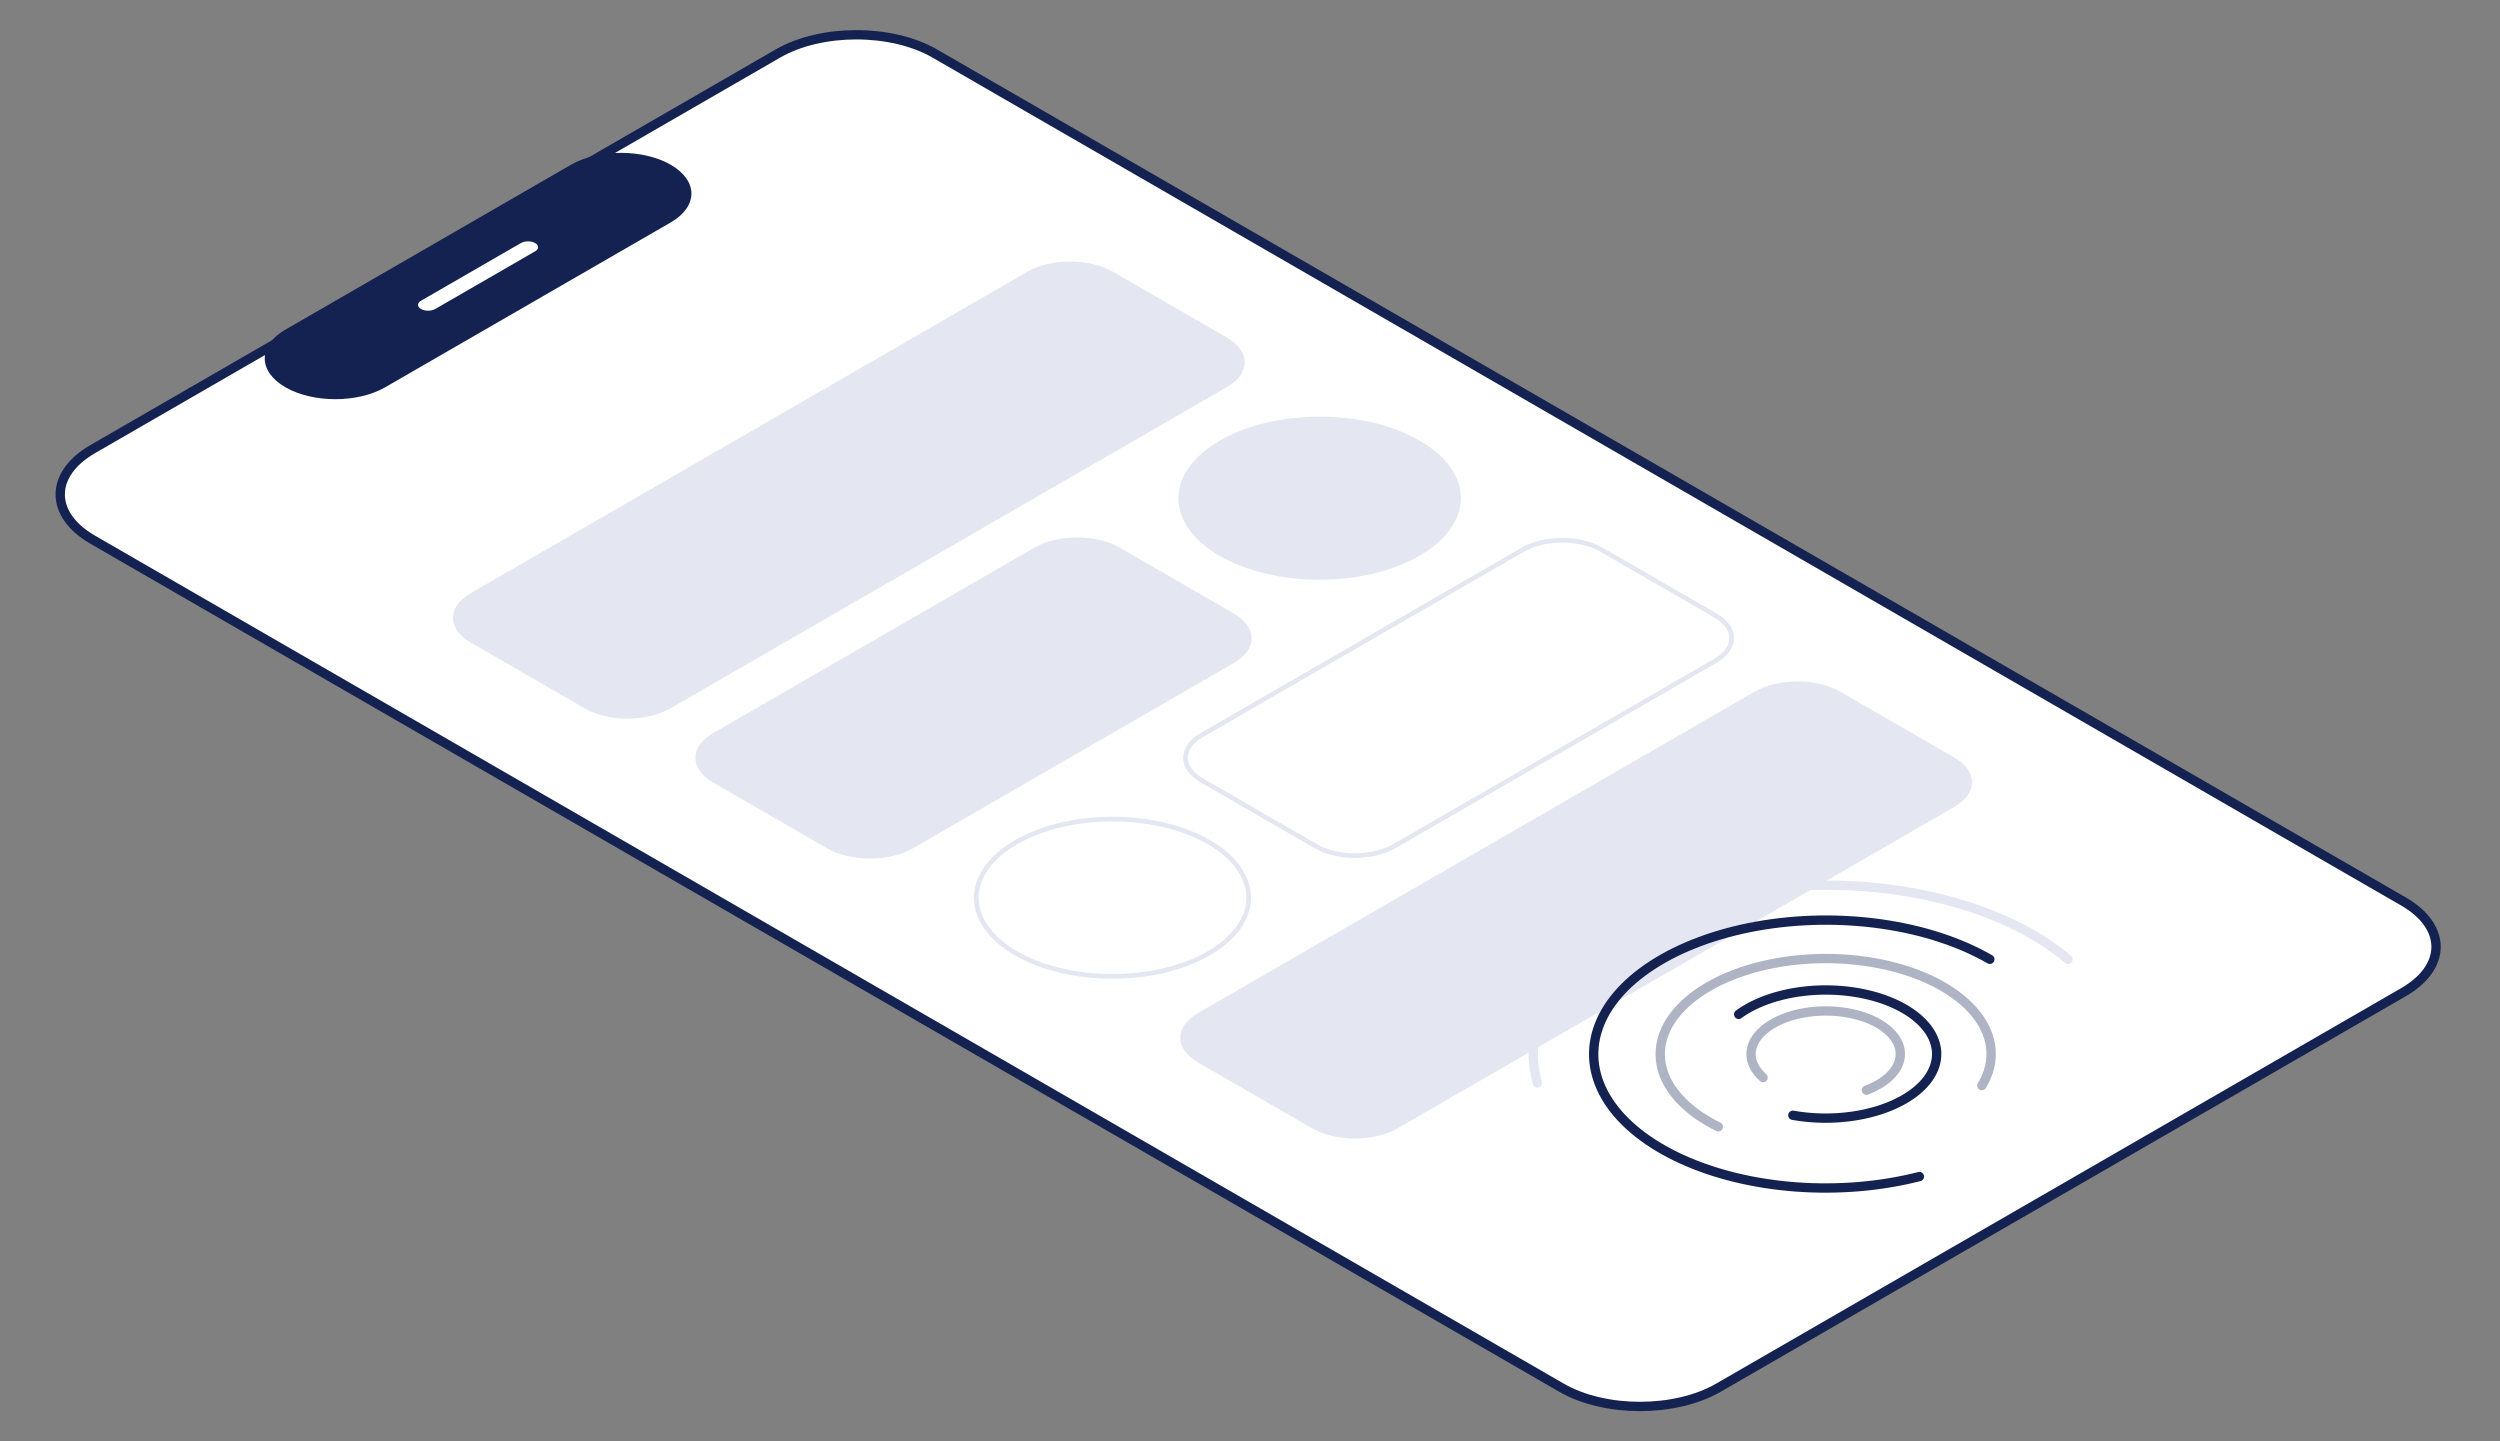 <svg width="536" height="309" fill="none" xmlns="http://www.w3.org/2000/svg"><rect width="100%" height="100%" fill="#808080" stroke="none"/><g clip-path="url(#clip0_1_10610)"><path d="M166.766 11.483l-146.878 84.8c-9.295 5.366-9.3 14.063-.014 19.425l314.918 181.818c9.287 5.362 24.35 5.358 33.645-.008l146.878-84.8c9.295-5.367 9.301-14.064.014-19.426L200.412 11.475c-9.287-5.362-24.351-5.359-33.646.008z" fill="#fff" stroke="#142251" stroke-width="2"/><path d="M122.399 35.333L61.2 70.667c-5.915 3.415-5.919 8.95-.009 12.361 5.91 3.412 15.496 3.41 21.411-.005l61.199-35.333c5.915-3.415 5.919-8.95.009-12.362-5.91-3.412-15.496-3.41-21.411.005z" fill="#142251"/><path d="M111.68 52.112L90.26 64.48c-.845.488-.845 1.278 0 1.766.843.487 2.213.487 3.058 0l21.42-12.368c.845-.487.845-1.278.001-1.765-.844-.488-2.214-.488-3.059 0z" fill="#fff"/><path d="M326.508 117.843l-68.849 39.75c-4.647 2.683-4.65 7.032-.007 9.713l24.46 14.121c4.643 2.681 12.175 2.679 16.823-.004l68.849-39.75c4.647-2.683 4.65-7.031.006-9.712l-24.459-14.122c-4.644-2.681-12.176-2.679-16.823.004zm-67.336 62.707c-11.398-6.581-29.885-6.577-41.293.009-11.407 6.586-11.415 17.26-.017 23.841 11.398 6.58 29.886 6.576 41.293-.01 11.407-6.586 11.415-17.26.017-23.84z" stroke="#E4E7F1"/><path d="M221.748 117.426l-68.849 39.75c-5.07 2.927-5.074 7.671-.008 10.596l24.46 14.121c5.065 2.925 13.282 2.923 18.352-.004l68.849-39.75c5.07-2.927 5.073-7.671.007-10.596L240.1 117.422c-5.066-2.925-13.282-2.923-18.352.004zm82.601-22.976c-11.82-6.825-30.992-6.82-42.822.01-11.83 6.829-11.838 17.898-.017 24.723 11.82 6.824 30.992 6.819 42.821-.01 11.83-6.83 11.838-17.899.018-24.724zM220.26 58.267l-119.338 68.9c-5.07 2.927-5.073 7.671-.007 10.596l24.459 14.122c5.066 2.924 13.282 2.922 18.352-.005l119.339-68.9c5.07-2.927 5.073-7.67.007-10.595l-24.459-14.122c-5.066-2.925-13.283-2.923-18.353.004zm155.93 90.027l-119.338 68.9c-5.07 2.927-5.074 7.671-.008 10.595l24.46 14.122c5.066 2.925 13.282 2.923 18.352-.004l119.338-68.9c5.07-2.927 5.074-7.671.008-10.596l-24.46-14.122c-5.065-2.924-13.282-2.922-18.352.005z" fill="#E4E7F1"/><path d="M411.516 252.256c-8.285 2.117-17.414 2.886-26.398 2.227-8.985-.66-17.485-2.723-24.583-5.966-7.099-3.245-12.528-7.548-15.701-12.445-3.171-4.896-3.968-10.201-2.301-15.342 1.667-5.141 5.733-9.923 11.759-13.83 6.026-3.907 13.785-6.79 22.438-8.339 8.653-1.55 17.873-1.706 26.665-.452 8.792 1.254 16.821 3.869 23.223 7.566" stroke="#142251" stroke-width="2" stroke-linecap="round"/><path d="M329.617 232.165c-2.433-8.158.05-16.553 7.035-23.787 6.984-7.234 18.05-12.87 31.353-15.967 13.302-3.099 28.038-3.473 41.751-1.061 13.716 2.414 25.579 7.467 33.617 14.32" stroke="#E4E7F1" stroke-width="2" stroke-linecap="round"/><path d="M368.399 241.578c-4.911-2.418-8.585-5.565-10.626-9.102-2.04-3.537-2.368-7.33-.949-10.968 1.419-3.639 4.533-6.984 9.002-9.678 4.47-2.694 10.127-4.632 16.364-5.606a60.69 60.69 0 0119.019.078c6.209 1.026 11.813 3.01 16.208 5.74 4.395 2.73 7.415 6.102 8.734 9.752 1.319 3.649.887 7.438-1.25 10.958" stroke="#AFB4C4" stroke-width="2" stroke-linecap="round"/><path d="M372.774 217.475c2.688-1.962 6.253-3.464 10.31-4.343s8.45-1.103 12.709-.645c4.259.457 8.219 1.576 11.455 3.238 3.235 1.661 5.624 3.801 6.906 6.189 1.281 2.388 1.411 4.935.37 7.363-1.039 2.428-3.207 4.647-6.27 6.418-3.063 1.77-6.904 3.024-11.108 3.627a40.692 40.692 0 01-12.753-.206" stroke="#142251" stroke-width="2" stroke-linecap="round"/><path d="M378.007 231.032c-1.724-1.531-2.623-3.324-2.583-5.152.041-1.827 1.02-3.607 2.811-5.114 1.792-1.508 4.318-2.675 7.258-3.354 2.94-.679 6.161-.84 9.257-.462 3.097.378 5.929 1.278 8.139 2.586 2.209 1.307 3.697 2.964 4.275 4.761.578 1.797.22 3.652-1.03 5.332-1.247 1.681-3.331 3.109-5.986 4.106" stroke="#AFB4C4" stroke-width="2" stroke-linecap="round"/></g><defs><clipPath id="clip0_1_10610"><path fill="#fff" transform="matrix(.866 -.5 .866 .5 0 106)" d="M0 0h212v406H0z"/></clipPath></defs></svg>